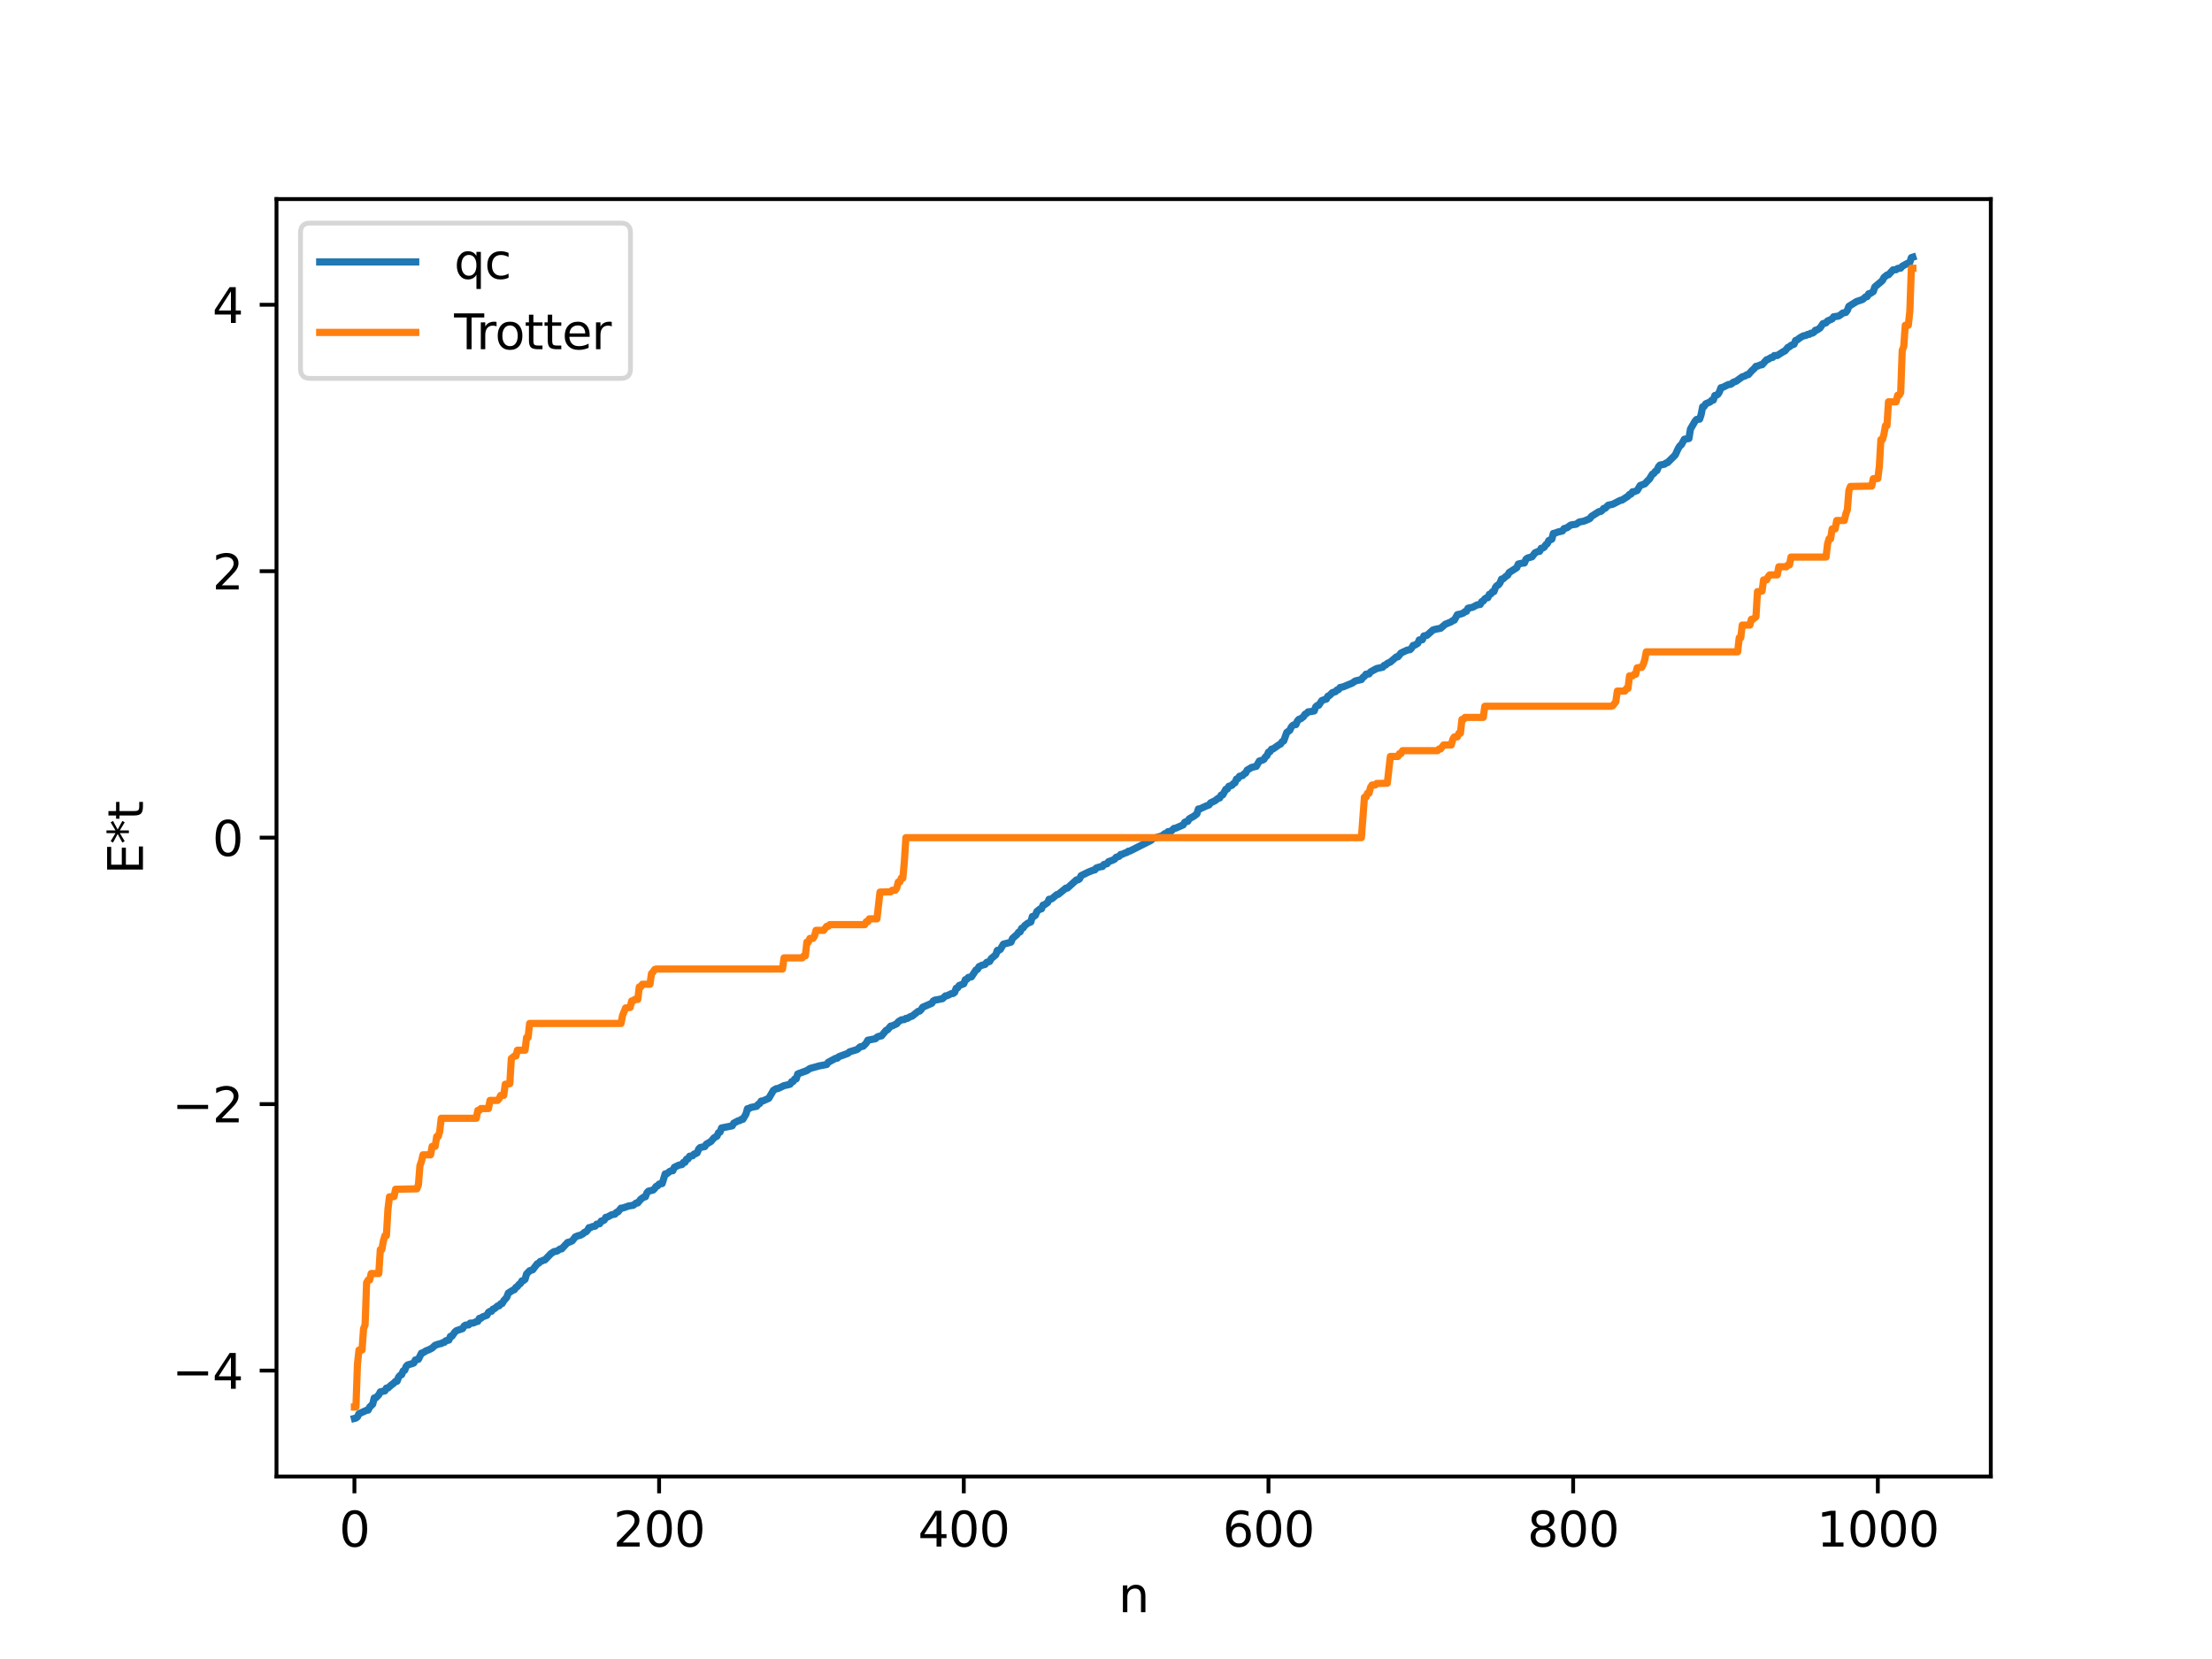 <?xml version="1.0" encoding="utf-8" standalone="no"?>
<!DOCTYPE svg PUBLIC "-//W3C//DTD SVG 1.1//EN"
  "http://www.w3.org/Graphics/SVG/1.1/DTD/svg11.dtd">
<svg xmlns:xlink="http://www.w3.org/1999/xlink" width="460.8pt" height="345.6pt" viewBox="0 0 460.8 345.6" xmlns="http://www.w3.org/2000/svg" version="1.1">
 <defs>
  <style type="text/css">*{stroke-linejoin: round; stroke-linecap: butt}</style>
 </defs>
 <g id="figure_1">
  <g id="patch_1">
   <path d="M 0 345.6 
L 460.8 345.6 
L 460.8 0 
L 0 0 
z
" style="fill: #ffffff"/>
  </g>
  <g id="axes_1">
   <g id="patch_2">
    <path d="M 57.6 307.584 
L 414.72 307.584 
L 414.72 41.472 
L 57.6 41.472 
z
" style="fill: #ffffff"/>
   </g>
   <g id="matplotlib.axis_1">
    <g id="xtick_1">
     <g id="line2d_1">
      <defs>
       <path id="m1153906545" d="M 0 0 
L 0 3.5 
" style="stroke: #000000; stroke-width: 0.8"/>
      </defs>
      <g>
       <use xlink:href="#m1153906545" x="73.833" y="307.584" style="stroke: #000000; stroke-width: 0.8"/>
      </g>
     </g>
     <g id="text_1">
      <!-- 0 -->
      <g transform="translate(70.651 322.182) scale(0.1 -0.1)">
       <defs>
        <path id="DejaVuSans-30" d="M 2034 4250 
Q 1547 4250 1301 3770 
Q 1056 3291 1056 2328 
Q 1056 1369 1301 889 
Q 1547 409 2034 409 
Q 2525 409 2770 889 
Q 3016 1369 3016 2328 
Q 3016 3291 2770 3770 
Q 2525 4250 2034 4250 
z
M 2034 4750 
Q 2819 4750 3233 4129 
Q 3647 3509 3647 2328 
Q 3647 1150 3233 529 
Q 2819 -91 2034 -91 
Q 1250 -91 836 529 
Q 422 1150 422 2328 
Q 422 3509 836 4129 
Q 1250 4750 2034 4750 
z
" transform="scale(0.016)"/>
       </defs>
       <use xlink:href="#DejaVuSans-30"/>
      </g>
     </g>
    </g>
    <g id="xtick_2">
     <g id="line2d_2">
      <g>
       <use xlink:href="#m1153906545" x="137.304" y="307.584" style="stroke: #000000; stroke-width: 0.8"/>
      </g>
     </g>
     <g id="text_2">
      <!-- 200 -->
      <g transform="translate(127.76 322.182) scale(0.1 -0.1)">
       <defs>
        <path id="DejaVuSans-32" d="M 1228 531 
L 3431 531 
L 3431 0 
L 469 0 
L 469 531 
Q 828 903 1448 1529 
Q 2069 2156 2228 2338 
Q 2531 2678 2651 2914 
Q 2772 3150 2772 3378 
Q 2772 3750 2511 3984 
Q 2250 4219 1831 4219 
Q 1534 4219 1204 4116 
Q 875 4013 500 3803 
L 500 4441 
Q 881 4594 1212 4672 
Q 1544 4750 1819 4750 
Q 2544 4750 2975 4387 
Q 3406 4025 3406 3419 
Q 3406 3131 3298 2873 
Q 3191 2616 2906 2266 
Q 2828 2175 2409 1742 
Q 1991 1309 1228 531 
z
" transform="scale(0.016)"/>
       </defs>
       <use xlink:href="#DejaVuSans-32"/>
       <use xlink:href="#DejaVuSans-30" x="63.623"/>
       <use xlink:href="#DejaVuSans-30" x="127.246"/>
      </g>
     </g>
    </g>
    <g id="xtick_3">
     <g id="line2d_3">
      <g>
       <use xlink:href="#m1153906545" x="200.775" y="307.584" style="stroke: #000000; stroke-width: 0.8"/>
      </g>
     </g>
     <g id="text_3">
      <!-- 400 -->
      <g transform="translate(191.231 322.182) scale(0.1 -0.1)">
       <defs>
        <path id="DejaVuSans-34" d="M 2419 4116 
L 825 1625 
L 2419 1625 
L 2419 4116 
z
M 2253 4666 
L 3047 4666 
L 3047 1625 
L 3713 1625 
L 3713 1100 
L 3047 1100 
L 3047 0 
L 2419 0 
L 2419 1100 
L 313 1100 
L 313 1709 
L 2253 4666 
z
" transform="scale(0.016)"/>
       </defs>
       <use xlink:href="#DejaVuSans-34"/>
       <use xlink:href="#DejaVuSans-30" x="63.623"/>
       <use xlink:href="#DejaVuSans-30" x="127.246"/>
      </g>
     </g>
    </g>
    <g id="xtick_4">
     <g id="line2d_4">
      <g>
       <use xlink:href="#m1153906545" x="264.246" y="307.584" style="stroke: #000000; stroke-width: 0.8"/>
      </g>
     </g>
     <g id="text_4">
      <!-- 600 -->
      <g transform="translate(254.702 322.182) scale(0.1 -0.1)">
       <defs>
        <path id="DejaVuSans-36" d="M 2113 2584 
Q 1688 2584 1439 2293 
Q 1191 2003 1191 1497 
Q 1191 994 1439 701 
Q 1688 409 2113 409 
Q 2538 409 2786 701 
Q 3034 994 3034 1497 
Q 3034 2003 2786 2293 
Q 2538 2584 2113 2584 
z
M 3366 4563 
L 3366 3988 
Q 3128 4100 2886 4159 
Q 2644 4219 2406 4219 
Q 1781 4219 1451 3797 
Q 1122 3375 1075 2522 
Q 1259 2794 1537 2939 
Q 1816 3084 2150 3084 
Q 2853 3084 3261 2657 
Q 3669 2231 3669 1497 
Q 3669 778 3244 343 
Q 2819 -91 2113 -91 
Q 1303 -91 875 529 
Q 447 1150 447 2328 
Q 447 3434 972 4092 
Q 1497 4750 2381 4750 
Q 2619 4750 2861 4703 
Q 3103 4656 3366 4563 
z
" transform="scale(0.016)"/>
       </defs>
       <use xlink:href="#DejaVuSans-36"/>
       <use xlink:href="#DejaVuSans-30" x="63.623"/>
       <use xlink:href="#DejaVuSans-30" x="127.246"/>
      </g>
     </g>
    </g>
    <g id="xtick_5">
     <g id="line2d_5">
      <g>
       <use xlink:href="#m1153906545" x="327.717" y="307.584" style="stroke: #000000; stroke-width: 0.8"/>
      </g>
     </g>
     <g id="text_5">
      <!-- 800 -->
      <g transform="translate(318.173 322.182) scale(0.1 -0.1)">
       <defs>
        <path id="DejaVuSans-38" d="M 2034 2216 
Q 1584 2216 1326 1975 
Q 1069 1734 1069 1313 
Q 1069 891 1326 650 
Q 1584 409 2034 409 
Q 2484 409 2743 651 
Q 3003 894 3003 1313 
Q 3003 1734 2745 1975 
Q 2488 2216 2034 2216 
z
M 1403 2484 
Q 997 2584 770 2862 
Q 544 3141 544 3541 
Q 544 4100 942 4425 
Q 1341 4750 2034 4750 
Q 2731 4750 3128 4425 
Q 3525 4100 3525 3541 
Q 3525 3141 3298 2862 
Q 3072 2584 2669 2484 
Q 3125 2378 3379 2068 
Q 3634 1759 3634 1313 
Q 3634 634 3220 271 
Q 2806 -91 2034 -91 
Q 1263 -91 848 271 
Q 434 634 434 1313 
Q 434 1759 690 2068 
Q 947 2378 1403 2484 
z
M 1172 3481 
Q 1172 3119 1398 2916 
Q 1625 2713 2034 2713 
Q 2441 2713 2670 2916 
Q 2900 3119 2900 3481 
Q 2900 3844 2670 4047 
Q 2441 4250 2034 4250 
Q 1625 4250 1398 4047 
Q 1172 3844 1172 3481 
z
" transform="scale(0.016)"/>
       </defs>
       <use xlink:href="#DejaVuSans-38"/>
       <use xlink:href="#DejaVuSans-30" x="63.623"/>
       <use xlink:href="#DejaVuSans-30" x="127.246"/>
      </g>
     </g>
    </g>
    <g id="xtick_6">
     <g id="line2d_6">
      <g>
       <use xlink:href="#m1153906545" x="391.188" y="307.584" style="stroke: #000000; stroke-width: 0.8"/>
      </g>
     </g>
     <g id="text_6">
      <!-- 1000 -->
      <g transform="translate(378.463 322.182) scale(0.1 -0.1)">
       <defs>
        <path id="DejaVuSans-31" d="M 794 531 
L 1825 531 
L 1825 4091 
L 703 3866 
L 703 4441 
L 1819 4666 
L 2450 4666 
L 2450 531 
L 3481 531 
L 3481 0 
L 794 0 
L 794 531 
z
" transform="scale(0.016)"/>
       </defs>
       <use xlink:href="#DejaVuSans-31"/>
       <use xlink:href="#DejaVuSans-30" x="63.623"/>
       <use xlink:href="#DejaVuSans-30" x="127.246"/>
       <use xlink:href="#DejaVuSans-30" x="190.869"/>
      </g>
     </g>
    </g>
    <g id="text_7">
     <!-- n -->
     <g transform="translate(232.991 335.861) scale(0.1 -0.1)">
      <defs>
       <path id="DejaVuSans-6e" d="M 3513 2113 
L 3513 0 
L 2938 0 
L 2938 2094 
Q 2938 2591 2744 2837 
Q 2550 3084 2163 3084 
Q 1697 3084 1428 2787 
Q 1159 2491 1159 1978 
L 1159 0 
L 581 0 
L 581 3500 
L 1159 3500 
L 1159 2956 
Q 1366 3272 1645 3428 
Q 1925 3584 2291 3584 
Q 2894 3584 3203 3211 
Q 3513 2838 3513 2113 
z
" transform="scale(0.016)"/>
      </defs>
      <use xlink:href="#DejaVuSans-6e"/>
     </g>
    </g>
   </g>
   <g id="matplotlib.axis_2">
    <g id="ytick_1">
     <g id="line2d_7">
      <defs>
       <path id="ma31606babc" d="M 0 0 
L -3.5 0 
" style="stroke: #000000; stroke-width: 0.8"/>
      </defs>
      <g>
       <use xlink:href="#ma31606babc" x="57.6" y="285.515" style="stroke: #000000; stroke-width: 0.8"/>
      </g>
     </g>
     <g id="text_8">
      <!-- −4 -->
      <g transform="translate(35.858 289.314) scale(0.1 -0.1)">
       <defs>
        <path id="DejaVuSans-2212" d="M 678 2272 
L 4684 2272 
L 4684 1741 
L 678 1741 
L 678 2272 
z
" transform="scale(0.016)"/>
       </defs>
       <use xlink:href="#DejaVuSans-2212"/>
       <use xlink:href="#DejaVuSans-34" x="83.789"/>
      </g>
     </g>
    </g>
    <g id="ytick_2">
     <g id="line2d_8">
      <g>
       <use xlink:href="#ma31606babc" x="57.6" y="230.006" style="stroke: #000000; stroke-width: 0.8"/>
      </g>
     </g>
     <g id="text_9">
      <!-- −2 -->
      <g transform="translate(35.858 233.805) scale(0.1 -0.1)">
       <use xlink:href="#DejaVuSans-2212"/>
       <use xlink:href="#DejaVuSans-32" x="83.789"/>
      </g>
     </g>
    </g>
    <g id="ytick_3">
     <g id="line2d_9">
      <g>
       <use xlink:href="#ma31606babc" x="57.6" y="174.498" style="stroke: #000000; stroke-width: 0.8"/>
      </g>
     </g>
     <g id="text_10">
      <!-- 0 -->
      <g transform="translate(44.237 178.297) scale(0.1 -0.1)">
       <use xlink:href="#DejaVuSans-30"/>
      </g>
     </g>
    </g>
    <g id="ytick_4">
     <g id="line2d_10">
      <g>
       <use xlink:href="#ma31606babc" x="57.6" y="118.989" style="stroke: #000000; stroke-width: 0.8"/>
      </g>
     </g>
     <g id="text_11">
      <!-- 2 -->
      <g transform="translate(44.237 122.788) scale(0.1 -0.1)">
       <use xlink:href="#DejaVuSans-32"/>
      </g>
     </g>
    </g>
    <g id="ytick_5">
     <g id="line2d_11">
      <g>
       <use xlink:href="#ma31606babc" x="57.6" y="63.481" style="stroke: #000000; stroke-width: 0.8"/>
      </g>
     </g>
     <g id="text_12">
      <!-- 4 -->
      <g transform="translate(44.237 67.28) scale(0.1 -0.1)">
       <use xlink:href="#DejaVuSans-34"/>
      </g>
     </g>
    </g>
    <g id="text_13">
     <!-- E*t -->
     <g transform="translate(29.778 182.148) rotate(-90) scale(0.1 -0.1)">
      <defs>
       <path id="DejaVuSans-45" d="M 628 4666 
L 3578 4666 
L 3578 4134 
L 1259 4134 
L 1259 2753 
L 3481 2753 
L 3481 2222 
L 1259 2222 
L 1259 531 
L 3634 531 
L 3634 0 
L 628 0 
L 628 4666 
z
" transform="scale(0.016)"/>
       <path id="DejaVuSans-2a" d="M 3009 3897 
L 1888 3291 
L 3009 2681 
L 2828 2375 
L 1778 3009 
L 1778 1831 
L 1422 1831 
L 1422 3009 
L 372 2375 
L 191 2681 
L 1313 3291 
L 191 3897 
L 372 4206 
L 1422 3572 
L 1422 4750 
L 1778 4750 
L 1778 3572 
L 2828 4206 
L 3009 3897 
z
" transform="scale(0.016)"/>
       <path id="DejaVuSans-74" d="M 1172 4494 
L 1172 3500 
L 2356 3500 
L 2356 3053 
L 1172 3053 
L 1172 1153 
Q 1172 725 1289 603 
Q 1406 481 1766 481 
L 2356 481 
L 2356 0 
L 1766 0 
Q 1100 0 847 248 
Q 594 497 594 1153 
L 594 3053 
L 172 3053 
L 172 3500 
L 594 3500 
L 594 4494 
L 1172 4494 
z
" transform="scale(0.016)"/>
      </defs>
      <use xlink:href="#DejaVuSans-45"/>
      <use xlink:href="#DejaVuSans-2a" x="63.184"/>
      <use xlink:href="#DejaVuSans-74" x="113.184"/>
     </g>
    </g>
   </g>
   <g id="line2d_12">
    <path d="M 73.833 295.488 
L 74.15 295.405 
L 74.467 295.154 
L 74.785 294.503 
L 76.372 293.788 
L 76.689 293.753 
L 77.006 293.129 
L 77.641 292.504 
L 77.958 291.226 
L 78.276 291.204 
L 78.91 290.567 
L 79.228 289.951 
L 80.18 289.743 
L 80.497 289.166 
L 80.815 289.154 
L 81.449 288.582 
L 82.084 288.095 
L 82.401 287.753 
L 82.719 287.737 
L 83.036 286.877 
L 83.353 286.511 
L 83.671 286.363 
L 83.988 285.586 
L 84.305 285.443 
L 84.623 284.636 
L 84.94 284.338 
L 85.892 284.059 
L 86.21 283.93 
L 86.527 283.305 
L 87.162 283.167 
L 87.796 281.883 
L 88.114 281.81 
L 88.748 281.407 
L 89.383 281.157 
L 90.018 280.826 
L 90.653 280.237 
L 91.605 279.925 
L 91.922 279.892 
L 92.239 279.683 
L 92.557 279.632 
L 92.874 279.301 
L 93.509 279.166 
L 93.826 278.394 
L 94.143 278.361 
L 94.778 277.469 
L 95.096 277.197 
L 95.73 276.987 
L 96.365 276.778 
L 96.682 276.238 
L 97 276.04 
L 97.634 275.997 
L 97.952 275.636 
L 98.586 275.607 
L 99.221 275.324 
L 99.539 275.265 
L 99.856 274.639 
L 100.173 274.632 
L 100.491 274.347 
L 101.443 273.983 
L 101.76 273.381 
L 102.077 273.177 
L 102.395 273.16 
L 102.712 272.706 
L 103.029 272.609 
L 103.664 272.059 
L 103.981 272.026 
L 104.299 271.604 
L 104.616 271.535 
L 104.934 270.972 
L 105.568 270.263 
L 105.886 269.378 
L 106.838 268.775 
L 107.155 268.668 
L 107.472 268.178 
L 107.79 268.006 
L 108.107 267.572 
L 108.424 267.375 
L 108.742 266.82 
L 109.059 266.76 
L 109.377 266.505 
L 109.694 265.393 
L 110.329 264.723 
L 110.963 264.522 
L 111.915 263.277 
L 112.233 263.149 
L 112.55 262.777 
L 112.867 262.709 
L 113.185 262.521 
L 113.502 262.472 
L 114.772 261.153 
L 115.406 260.738 
L 116.041 260.625 
L 116.676 260.19 
L 116.993 260.172 
L 118.262 258.815 
L 118.58 258.773 
L 119.215 258.481 
L 119.849 257.662 
L 120.484 257.405 
L 120.801 257.364 
L 121.436 257.027 
L 121.753 256.717 
L 122.071 256.619 
L 122.388 256.292 
L 122.705 255.742 
L 123.023 255.739 
L 123.34 255.539 
L 123.975 255.434 
L 124.292 255.025 
L 124.927 254.918 
L 125.244 254.365 
L 125.562 254.333 
L 125.879 254.157 
L 126.196 253.597 
L 126.514 253.547 
L 127.466 253.037 
L 128.1 252.933 
L 128.418 252.552 
L 128.735 252.455 
L 129.37 251.68 
L 129.687 251.659 
L 130.322 251.458 
L 130.957 251.225 
L 131.909 251.084 
L 132.543 250.607 
L 132.861 250.589 
L 133.496 249.816 
L 134.13 249.362 
L 134.448 249.305 
L 134.765 248.489 
L 135.082 248.145 
L 136.034 247.915 
L 136.352 247.616 
L 136.669 247.163 
L 136.986 247.043 
L 137.304 246.67 
L 137.939 246.559 
L 138.573 244.541 
L 138.891 244.531 
L 139.525 244.029 
L 139.843 243.894 
L 140.16 243.885 
L 140.477 243.173 
L 141.429 242.719 
L 142.064 242.598 
L 142.381 242.139 
L 142.699 242.119 
L 143.016 241.474 
L 143.334 241.423 
L 143.651 240.869 
L 144.286 240.765 
L 144.603 240.402 
L 144.92 240.336 
L 145.238 240.153 
L 145.555 239.35 
L 145.872 239.051 
L 146.824 238.85 
L 147.142 238.344 
L 147.777 237.979 
L 148.094 237.796 
L 148.729 237.045 
L 149.363 236.674 
L 149.681 235.962 
L 149.998 235.835 
L 150.315 234.972 
L 151.902 234.66 
L 152.537 234.529 
L 152.854 233.971 
L 153.806 233.472 
L 154.124 233.432 
L 154.441 233.176 
L 154.758 233.167 
L 155.393 232.093 
L 155.71 230.963 
L 156.028 230.953 
L 156.345 230.722 
L 157.615 230.467 
L 157.932 230.061 
L 158.249 229.893 
L 158.567 229.372 
L 158.884 229.367 
L 160.153 228.795 
L 160.788 227.711 
L 161.105 227.152 
L 161.74 226.775 
L 162.058 226.768 
L 163.327 226.161 
L 164.279 225.951 
L 164.596 225.857 
L 164.914 225.328 
L 165.231 225.289 
L 165.548 224.776 
L 165.866 224.756 
L 166.183 223.725 
L 168.087 223.02 
L 168.722 222.587 
L 170.626 222.055 
L 172.213 221.76 
L 172.53 221.296 
L 174.117 220.451 
L 174.434 220.436 
L 174.752 220.121 
L 176.656 219.426 
L 176.973 219.119 
L 178.56 218.635 
L 179.195 218.073 
L 179.829 217.941 
L 180.464 217.285 
L 180.781 216.695 
L 182.368 216.392 
L 182.686 216.071 
L 183.003 215.911 
L 183.638 215.786 
L 184.59 214.64 
L 184.907 214.515 
L 185.542 213.752 
L 185.859 213.72 
L 186.494 213.412 
L 186.811 213.266 
L 187.129 212.857 
L 187.763 212.459 
L 188.398 212.389 
L 188.715 212.146 
L 189.033 212.145 
L 189.667 211.759 
L 189.985 211.701 
L 191.254 210.693 
L 191.572 210.635 
L 191.889 210.329 
L 192.206 209.827 
L 194.11 208.998 
L 194.428 208.525 
L 194.745 208.345 
L 195.38 208.238 
L 196.015 208.104 
L 196.332 208.043 
L 196.967 207.457 
L 197.284 207.435 
L 198.236 206.971 
L 198.553 206.961 
L 198.871 206.724 
L 199.188 205.872 
L 199.505 205.77 
L 199.823 205.291 
L 200.775 204.936 
L 201.092 204.085 
L 201.41 203.999 
L 201.727 203.616 
L 202.362 203.503 
L 203.314 202.06 
L 203.631 201.931 
L 203.948 201.368 
L 204.583 201.07 
L 205.218 200.899 
L 205.535 200.485 
L 206.17 200.278 
L 206.487 199.696 
L 207.439 198.904 
L 207.757 197.984 
L 208.074 197.974 
L 208.391 197.767 
L 209.026 196.683 
L 210.296 196.358 
L 210.613 196.251 
L 210.93 195.484 
L 211.882 194.645 
L 212.2 194.181 
L 212.517 194.121 
L 212.834 193.37 
L 213.152 193.288 
L 213.469 192.817 
L 214.104 192.327 
L 214.739 192.065 
L 215.056 190.925 
L 215.373 190.907 
L 215.691 190.667 
L 216.008 189.867 
L 216.643 189.369 
L 216.96 189.333 
L 217.277 188.555 
L 217.595 188.468 
L 218.229 188.029 
L 218.547 187.327 
L 218.864 187.323 
L 219.181 187.181 
L 220.134 186.378 
L 220.451 186.312 
L 221.72 185.284 
L 222.038 185.012 
L 222.355 185.009 
L 224.259 183.291 
L 224.577 183.284 
L 224.894 183.07 
L 225.211 182.417 
L 226.798 181.643 
L 227.75 181.274 
L 228.067 181.22 
L 228.385 180.821 
L 229.337 180.524 
L 229.654 180.521 
L 229.972 180.079 
L 230.606 179.938 
L 230.924 179.506 
L 231.876 179.157 
L 232.193 178.987 
L 232.51 178.59 
L 233.145 178.384 
L 233.462 178 
L 233.78 177.967 
L 234.415 177.671 
L 234.732 177.592 
L 235.049 177.326 
L 235.367 177.294 
L 239.81 175.048 
L 240.127 174.687 
L 242.031 174.143 
L 242.666 173.659 
L 242.983 173.616 
L 243.3 173.261 
L 243.935 173.167 
L 244.57 172.571 
L 244.887 172.534 
L 246.474 171.844 
L 246.791 171.308 
L 247.109 171.136 
L 247.426 171.111 
L 247.743 170.571 
L 248.696 170.036 
L 249.33 169.547 
L 249.648 168.527 
L 249.965 168.502 
L 251.234 167.923 
L 251.869 167.682 
L 252.186 167.251 
L 253.139 166.793 
L 253.773 166.287 
L 254.091 166.224 
L 254.408 165.613 
L 254.725 165.581 
L 255.36 164.422 
L 255.677 164.362 
L 255.995 163.797 
L 256.629 163.601 
L 256.947 163.23 
L 257.264 163.064 
L 257.581 162.29 
L 257.899 162.201 
L 258.216 161.707 
L 258.851 161.559 
L 259.168 161.203 
L 259.486 161.053 
L 259.803 160.429 
L 260.755 159.861 
L 261.707 159.642 
L 262.342 158.537 
L 262.977 158.348 
L 263.294 158.194 
L 263.611 157.681 
L 263.929 157.421 
L 264.246 156.679 
L 264.563 156.582 
L 264.881 156.063 
L 265.198 156.02 
L 266.467 155.131 
L 266.785 154.986 
L 267.102 154.5 
L 267.42 154.356 
L 268.054 152.589 
L 268.689 152.128 
L 269.006 151.453 
L 269.324 151.105 
L 269.641 150.958 
L 269.958 150.948 
L 270.276 150.185 
L 270.593 149.84 
L 270.91 149.772 
L 271.545 149.289 
L 271.862 148.785 
L 272.18 148.632 
L 272.497 148.297 
L 273.132 148.224 
L 273.767 148.103 
L 274.084 147.255 
L 274.401 146.969 
L 274.719 146.922 
L 275.353 145.949 
L 275.988 145.704 
L 276.305 145.632 
L 276.623 145.031 
L 276.94 144.903 
L 277.575 144.274 
L 278.21 144.087 
L 278.527 143.727 
L 278.844 143.657 
L 279.162 143.222 
L 279.796 143.09 
L 281.7 142.301 
L 282.335 141.856 
L 283.605 141.562 
L 283.922 141.097 
L 284.239 140.901 
L 284.557 140.45 
L 285.191 140.392 
L 285.509 139.961 
L 286.778 139.268 
L 288.048 138.996 
L 288.365 138.6 
L 288.682 138.521 
L 289 138.205 
L 289.634 137.915 
L 290.904 136.836 
L 291.221 136.824 
L 291.856 136.037 
L 293.125 135.442 
L 293.76 135.322 
L 294.077 134.982 
L 294.395 134.447 
L 294.712 134.406 
L 295.347 134.019 
L 295.664 133.302 
L 296.299 133.27 
L 296.616 132.479 
L 297.251 132.359 
L 298.52 131.236 
L 299.155 131.062 
L 300.107 130.879 
L 300.742 130.345 
L 301.059 130.05 
L 302.329 129.531 
L 302.646 129.265 
L 302.963 129.184 
L 303.598 128.044 
L 304.233 127.928 
L 304.867 127.698 
L 305.185 127.411 
L 305.502 127.347 
L 305.82 126.704 
L 306.772 126.507 
L 307.724 126.003 
L 308.358 125.92 
L 308.676 125.33 
L 308.993 125.204 
L 309.31 124.751 
L 309.628 124.546 
L 309.945 124.516 
L 310.262 123.803 
L 310.58 123.726 
L 310.897 123.281 
L 311.215 123.239 
L 311.532 122.364 
L 311.849 121.984 
L 312.167 121.828 
L 312.484 121.406 
L 312.801 120.637 
L 313.119 120.591 
L 313.753 120.03 
L 314.071 119.84 
L 314.388 119.267 
L 315.658 118.462 
L 315.975 118.252 
L 316.292 117.496 
L 316.927 117.352 
L 317.562 117.281 
L 317.879 116.516 
L 318.196 116.254 
L 319.148 115.99 
L 319.783 115.155 
L 320.418 114.874 
L 320.735 114.853 
L 321.053 114.216 
L 321.37 114.17 
L 321.687 113.984 
L 322.005 113.484 
L 322.322 113.261 
L 322.639 112.611 
L 323.274 112.32 
L 323.591 111.124 
L 323.909 111.074 
L 324.543 110.83 
L 325.496 110.602 
L 325.813 110.119 
L 326.448 109.942 
L 327.082 109.465 
L 327.4 109.323 
L 328.034 109.253 
L 328.352 109.198 
L 328.986 108.745 
L 329.939 108.568 
L 330.891 108.176 
L 331.208 108.009 
L 331.525 107.572 
L 333.112 106.57 
L 333.429 106.564 
L 333.747 106.345 
L 334.064 105.922 
L 334.381 105.886 
L 335.016 105.249 
L 335.968 105.044 
L 337.555 104.225 
L 337.872 104.185 
L 339.142 103.366 
L 339.459 102.993 
L 339.777 102.918 
L 340.094 102.449 
L 340.411 102.436 
L 341.046 102.191 
L 341.681 101.136 
L 342.633 100.798 
L 343.267 100.115 
L 343.585 99.822 
L 344.22 98.78 
L 344.537 98.62 
L 344.854 98.169 
L 345.172 98.026 
L 345.489 97.254 
L 345.806 96.884 
L 346.758 96.701 
L 347.076 96.446 
L 347.393 96.365 
L 348.98 94.786 
L 349.615 93.418 
L 349.932 92.904 
L 350.249 92.664 
L 350.884 91.503 
L 351.836 91.352 
L 352.153 89.381 
L 353.105 87.752 
L 353.423 87.384 
L 354.058 87.317 
L 354.375 86.373 
L 354.692 84.742 
L 355.01 84.666 
L 355.327 84.128 
L 356.279 83.713 
L 356.596 83.367 
L 356.914 83.349 
L 357.231 82.392 
L 357.548 82.339 
L 357.866 82.147 
L 358.183 81.642 
L 358.5 80.773 
L 358.818 80.721 
L 360.087 80.093 
L 360.405 80.091 
L 360.722 79.958 
L 361.039 79.648 
L 361.674 79.421 
L 362.943 78.501 
L 363.578 78.302 
L 363.896 78.064 
L 364.213 78.041 
L 364.848 77.317 
L 365.482 76.723 
L 365.8 76.312 
L 366.117 76.277 
L 366.752 76.002 
L 367.069 75.985 
L 368.021 74.936 
L 368.339 74.859 
L 368.973 74.467 
L 369.291 74.448 
L 369.608 74.07 
L 370.243 74.061 
L 371.512 73.242 
L 371.829 73.113 
L 372.464 72.364 
L 372.781 72.241 
L 373.099 71.944 
L 373.734 71.711 
L 374.051 70.926 
L 374.368 70.822 
L 375.003 70.338 
L 375.638 69.983 
L 376.272 69.842 
L 376.59 69.654 
L 376.907 69.652 
L 377.224 69.419 
L 377.542 69.399 
L 377.859 69.222 
L 378.177 68.79 
L 378.494 68.751 
L 379.129 68.346 
L 379.763 67.415 
L 380.398 67.251 
L 380.715 66.86 
L 381.667 66.44 
L 381.985 65.989 
L 382.937 65.858 
L 383.254 65.708 
L 383.889 65.213 
L 384.524 65.075 
L 384.841 64.64 
L 385.158 63.81 
L 386.745 62.822 
L 388.015 62.388 
L 388.649 61.831 
L 388.967 61.785 
L 389.284 61.191 
L 389.601 61.152 
L 390.236 60.729 
L 390.553 59.789 
L 392.14 58.442 
L 392.458 57.81 
L 393.092 57.295 
L 393.41 57.24 
L 394.362 56.214 
L 394.996 56.181 
L 395.314 55.928 
L 395.948 55.853 
L 396.266 55.465 
L 397.218 54.942 
L 397.853 54.654 
L 398.17 53.67 
L 398.487 53.568 
L 398.487 53.568 
" clip-path="url(#p9a457686b4)" style="fill: none; stroke: #1f77b4; stroke-width: 1.5; stroke-linecap: square"/>
   </g>
   <g id="line2d_13">
    <path d="M 73.833 293.106 
L 74.15 293.106 
L 74.467 284.134 
L 74.785 281.235 
L 75.42 281.235 
L 75.737 276.779 
L 76.054 276.013 
L 76.372 267.198 
L 76.689 266.657 
L 77.006 266.657 
L 77.324 265.293 
L 78.91 265.293 
L 79.228 260.32 
L 79.545 260.32 
L 79.862 258.52 
L 80.18 257.407 
L 80.497 257.407 
L 80.815 251.908 
L 81.132 249.319 
L 82.084 249.275 
L 82.401 247.743 
L 86.844 247.656 
L 87.162 246.817 
L 87.479 242.832 
L 87.796 241.951 
L 88.114 240.572 
L 89.7 240.572 
L 90.018 238.809 
L 90.653 238.809 
L 90.97 236.761 
L 91.287 236.761 
L 91.605 235.695 
L 91.922 232.951 
L 99.221 232.951 
L 99.539 231.316 
L 99.856 231.316 
L 100.173 230.93 
L 101.76 230.93 
L 102.077 229.235 
L 103.664 229.235 
L 103.981 228.853 
L 104.299 228.192 
L 104.934 228.192 
L 105.251 225.868 
L 105.568 225.868 
L 106.203 225.751 
L 106.52 220.507 
L 107.155 219.989 
L 107.472 219.989 
L 107.79 218.781 
L 109.377 218.781 
L 109.694 216.131 
L 110.011 216.131 
L 110.329 213.203 
L 129.37 213.203 
L 129.687 211.539 
L 130.322 209.974 
L 131.274 209.874 
L 131.591 208.513 
L 131.909 208.513 
L 132.226 208.202 
L 132.861 208.202 
L 133.178 205.582 
L 133.496 205.582 
L 133.813 205.034 
L 135.4 205.034 
L 135.717 202.799 
L 136.034 202.498 
L 136.352 201.994 
L 136.669 201.866 
L 163.01 201.866 
L 163.327 199.547 
L 167.135 199.547 
L 167.453 199.124 
L 167.77 199.124 
L 168.087 196.253 
L 168.405 196.253 
L 168.722 195.487 
L 169.357 195.487 
L 169.674 194.993 
L 169.991 193.809 
L 171.578 193.809 
L 172.213 192.974 
L 172.53 192.974 
L 172.848 192.62 
L 180.147 192.62 
L 180.464 192.01 
L 180.781 192.01 
L 181.099 191.412 
L 182.686 191.412 
L 183.32 185.834 
L 185.542 185.784 
L 185.859 185.46 
L 186.494 185.46 
L 186.811 184.971 
L 187.129 183.744 
L 187.446 183.744 
L 187.763 182.913 
L 188.081 182.913 
L 188.398 179.444 
L 188.715 174.498 
L 283.605 174.498 
L 284.239 166.082 
L 284.557 166.082 
L 284.874 165.251 
L 285.191 165.251 
L 285.509 164.024 
L 285.826 163.535 
L 286.461 163.535 
L 286.778 163.211 
L 289 163.161 
L 289.634 157.583 
L 291.221 157.583 
L 291.539 156.985 
L 291.856 156.985 
L 292.173 156.375 
L 299.472 156.375 
L 299.79 156.021 
L 300.107 156.021 
L 300.742 155.186 
L 302.329 155.186 
L 302.646 154.002 
L 302.963 153.508 
L 303.598 153.508 
L 303.915 152.742 
L 304.233 152.742 
L 304.55 149.872 
L 304.867 149.872 
L 305.185 149.448 
L 308.993 149.448 
L 309.31 147.129 
L 335.651 147.129 
L 335.968 147.002 
L 336.603 146.196 
L 336.92 143.961 
L 338.507 143.961 
L 338.824 143.413 
L 339.142 143.413 
L 339.459 140.793 
L 340.094 140.793 
L 340.411 140.482 
L 340.729 140.482 
L 341.046 139.121 
L 341.681 139.021 
L 341.998 139.021 
L 342.315 138.415 
L 342.633 137.456 
L 342.95 135.792 
L 361.991 135.792 
L 362.309 132.864 
L 362.626 132.864 
L 362.943 130.214 
L 364.53 130.214 
L 364.848 129.006 
L 365.165 129.006 
L 365.8 128.488 
L 366.117 123.244 
L 366.434 123.244 
L 367.069 123.127 
L 367.386 120.803 
L 368.021 120.803 
L 368.339 120.142 
L 368.656 119.76 
L 370.243 119.76 
L 370.56 118.066 
L 372.147 118.066 
L 372.464 117.679 
L 372.781 117.679 
L 373.099 116.044 
L 380.398 116.044 
L 380.715 113.301 
L 381.033 112.234 
L 381.35 112.234 
L 381.667 110.186 
L 382.302 110.186 
L 382.62 108.424 
L 384.206 108.424 
L 384.524 107.044 
L 384.841 106.163 
L 385.158 102.178 
L 385.476 101.339 
L 389.919 101.252 
L 390.236 99.72 
L 391.188 99.676 
L 391.505 97.087 
L 391.823 91.588 
L 392.14 91.588 
L 392.458 90.476 
L 392.775 88.675 
L 393.092 88.675 
L 393.41 83.702 
L 394.996 83.702 
L 395.314 82.338 
L 395.631 82.338 
L 395.948 81.797 
L 396.266 72.982 
L 396.583 72.216 
L 396.9 67.76 
L 397.535 67.76 
L 397.853 64.861 
L 398.17 55.889 
L 398.487 55.889 
L 398.487 55.889 
" clip-path="url(#p9a457686b4)" style="fill: none; stroke: #ff7f0e; stroke-width: 1.5; stroke-linecap: square"/>
   </g>
   <g id="patch_3">
    <path d="M 57.6 307.584 
L 57.6 41.472 
" style="fill: none; stroke: #000000; stroke-width: 0.8; stroke-linejoin: miter; stroke-linecap: square"/>
   </g>
   <g id="patch_4">
    <path d="M 414.72 307.584 
L 414.72 41.472 
" style="fill: none; stroke: #000000; stroke-width: 0.8; stroke-linejoin: miter; stroke-linecap: square"/>
   </g>
   <g id="patch_5">
    <path d="M 57.6 307.584 
L 414.72 307.584 
" style="fill: none; stroke: #000000; stroke-width: 0.8; stroke-linejoin: miter; stroke-linecap: square"/>
   </g>
   <g id="patch_6">
    <path d="M 57.6 41.472 
L 414.72 41.472 
" style="fill: none; stroke: #000000; stroke-width: 0.8; stroke-linejoin: miter; stroke-linecap: square"/>
   </g>
   <g id="legend_1">
    <g id="patch_7">
     <path d="M 64.6 78.828 
L 129.342 78.828 
Q 131.342 78.828 131.342 76.828 
L 131.342 48.472 
Q 131.342 46.472 129.342 46.472 
L 64.6 46.472 
Q 62.6 46.472 62.6 48.472 
L 62.6 76.828 
Q 62.6 78.828 64.6 78.828 
z
" style="fill: #ffffff; opacity: 0.8; stroke: #cccccc; stroke-linejoin: miter"/>
    </g>
    <g id="line2d_14">
     <path d="M 66.6 54.57 
L 76.6 54.57 
L 86.6 54.57 
" style="fill: none; stroke: #1f77b4; stroke-width: 1.5; stroke-linecap: square"/>
    </g>
    <g id="text_14">
     <!-- qc -->
     <g transform="translate(94.6 58.07) scale(0.1 -0.1)">
      <defs>
       <path id="DejaVuSans-71" d="M 947 1747 
Q 947 1113 1208 752 
Q 1469 391 1925 391 
Q 2381 391 2643 752 
Q 2906 1113 2906 1747 
Q 2906 2381 2643 2742 
Q 2381 3103 1925 3103 
Q 1469 3103 1208 2742 
Q 947 2381 947 1747 
z
M 2906 525 
Q 2725 213 2448 61 
Q 2172 -91 1784 -91 
Q 1150 -91 751 415 
Q 353 922 353 1747 
Q 353 2572 751 3078 
Q 1150 3584 1784 3584 
Q 2172 3584 2448 3432 
Q 2725 3281 2906 2969 
L 2906 3500 
L 3481 3500 
L 3481 -1331 
L 2906 -1331 
L 2906 525 
z
" transform="scale(0.016)"/>
       <path id="DejaVuSans-63" d="M 3122 3366 
L 3122 2828 
Q 2878 2963 2633 3030 
Q 2388 3097 2138 3097 
Q 1578 3097 1268 2742 
Q 959 2388 959 1747 
Q 959 1106 1268 751 
Q 1578 397 2138 397 
Q 2388 397 2633 464 
Q 2878 531 3122 666 
L 3122 134 
Q 2881 22 2623 -34 
Q 2366 -91 2075 -91 
Q 1284 -91 818 406 
Q 353 903 353 1747 
Q 353 2603 823 3093 
Q 1294 3584 2113 3584 
Q 2378 3584 2631 3529 
Q 2884 3475 3122 3366 
z
" transform="scale(0.016)"/>
      </defs>
      <use xlink:href="#DejaVuSans-71"/>
      <use xlink:href="#DejaVuSans-63" x="63.477"/>
     </g>
    </g>
    <g id="line2d_15">
     <path d="M 66.6 69.249 
L 76.6 69.249 
L 86.6 69.249 
" style="fill: none; stroke: #ff7f0e; stroke-width: 1.5; stroke-linecap: square"/>
    </g>
    <g id="text_15">
     <!-- Trotter -->
     <g transform="translate(94.6 72.749) scale(0.1 -0.1)">
      <defs>
       <path id="DejaVuSans-54" d="M -19 4666 
L 3928 4666 
L 3928 4134 
L 2272 4134 
L 2272 0 
L 1638 0 
L 1638 4134 
L -19 4134 
L -19 4666 
z
" transform="scale(0.016)"/>
       <path id="DejaVuSans-72" d="M 2631 2963 
Q 2534 3019 2420 3045 
Q 2306 3072 2169 3072 
Q 1681 3072 1420 2755 
Q 1159 2438 1159 1844 
L 1159 0 
L 581 0 
L 581 3500 
L 1159 3500 
L 1159 2956 
Q 1341 3275 1631 3429 
Q 1922 3584 2338 3584 
Q 2397 3584 2469 3576 
Q 2541 3569 2628 3553 
L 2631 2963 
z
" transform="scale(0.016)"/>
       <path id="DejaVuSans-6f" d="M 1959 3097 
Q 1497 3097 1228 2736 
Q 959 2375 959 1747 
Q 959 1119 1226 758 
Q 1494 397 1959 397 
Q 2419 397 2687 759 
Q 2956 1122 2956 1747 
Q 2956 2369 2687 2733 
Q 2419 3097 1959 3097 
z
M 1959 3584 
Q 2709 3584 3137 3096 
Q 3566 2609 3566 1747 
Q 3566 888 3137 398 
Q 2709 -91 1959 -91 
Q 1206 -91 779 398 
Q 353 888 353 1747 
Q 353 2609 779 3096 
Q 1206 3584 1959 3584 
z
" transform="scale(0.016)"/>
       <path id="DejaVuSans-65" d="M 3597 1894 
L 3597 1613 
L 953 1613 
Q 991 1019 1311 708 
Q 1631 397 2203 397 
Q 2534 397 2845 478 
Q 3156 559 3463 722 
L 3463 178 
Q 3153 47 2828 -22 
Q 2503 -91 2169 -91 
Q 1331 -91 842 396 
Q 353 884 353 1716 
Q 353 2575 817 3079 
Q 1281 3584 2069 3584 
Q 2775 3584 3186 3129 
Q 3597 2675 3597 1894 
z
M 3022 2063 
Q 3016 2534 2758 2815 
Q 2500 3097 2075 3097 
Q 1594 3097 1305 2825 
Q 1016 2553 972 2059 
L 3022 2063 
z
" transform="scale(0.016)"/>
      </defs>
      <use xlink:href="#DejaVuSans-54"/>
      <use xlink:href="#DejaVuSans-72" x="46.334"/>
      <use xlink:href="#DejaVuSans-6f" x="85.197"/>
      <use xlink:href="#DejaVuSans-74" x="146.379"/>
      <use xlink:href="#DejaVuSans-74" x="185.588"/>
      <use xlink:href="#DejaVuSans-65" x="224.797"/>
      <use xlink:href="#DejaVuSans-72" x="286.32"/>
     </g>
    </g>
   </g>
  </g>
 </g>
 <defs>
  <clipPath id="p9a457686b4">
   <rect x="57.6" y="41.472" width="357.12" height="266.112"/>
  </clipPath>
 </defs>
</svg>
